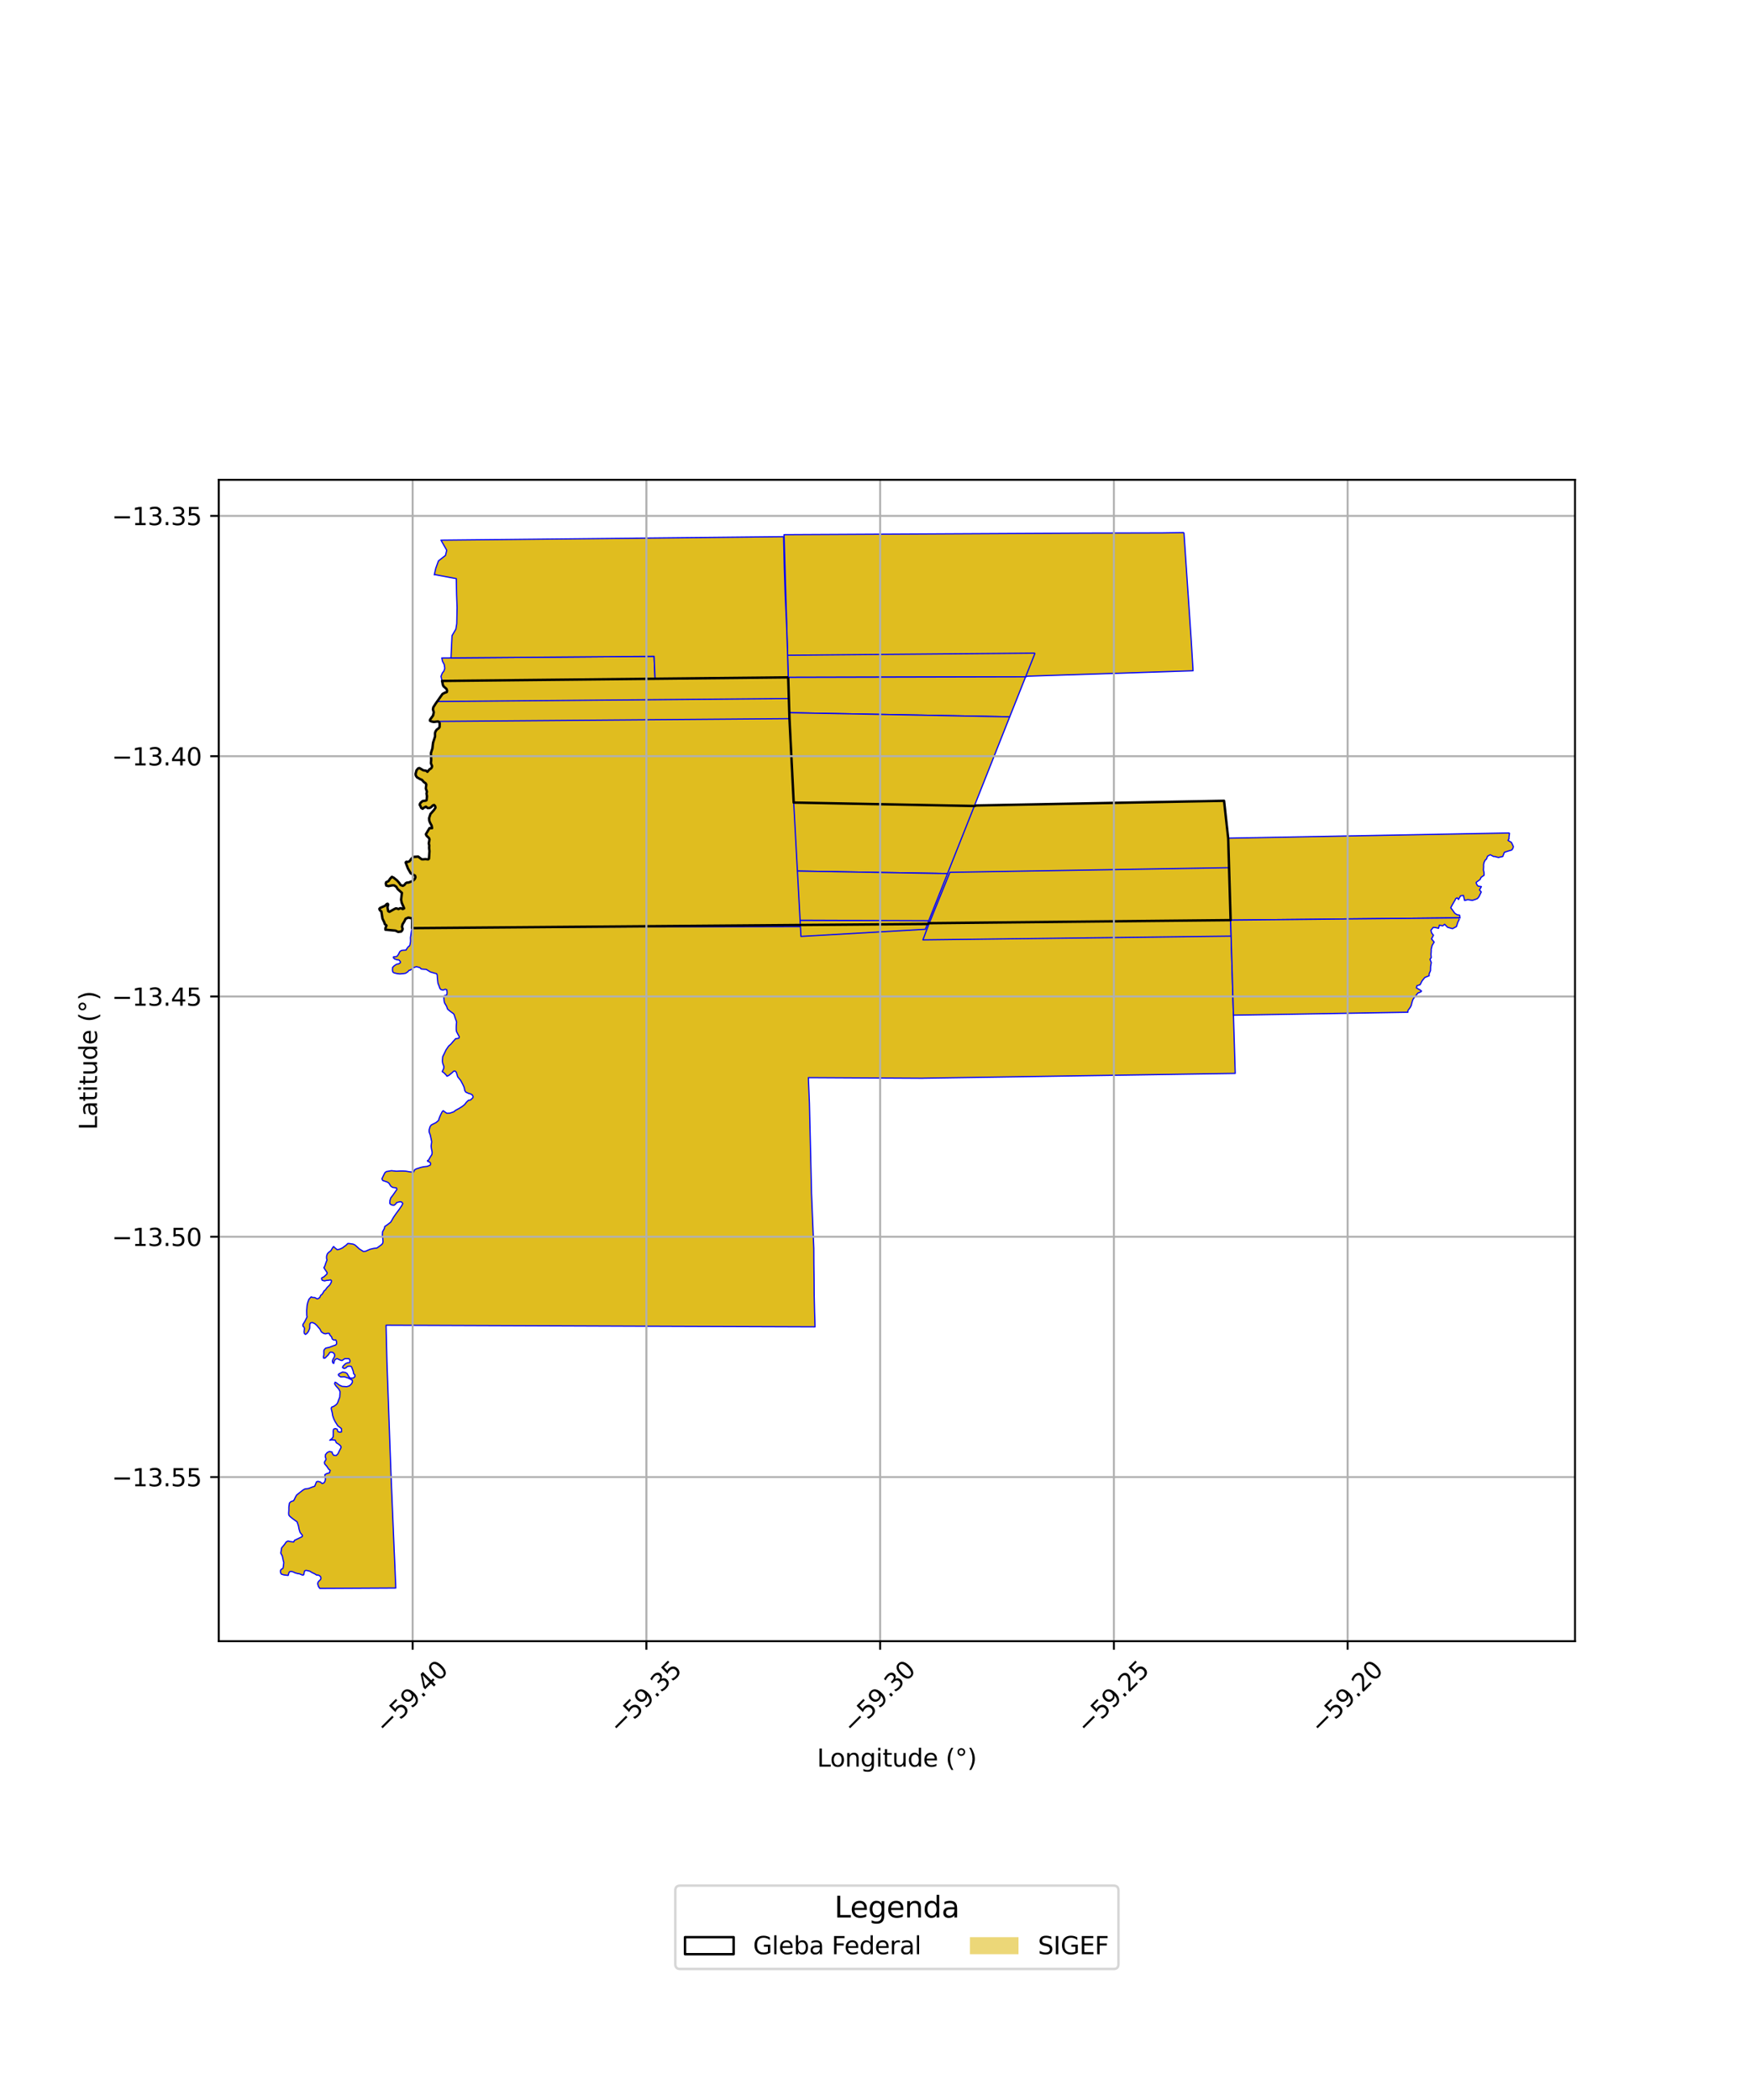 <?xml version="1.0" encoding="utf-8" standalone="no"?>
<!DOCTYPE svg PUBLIC "-//W3C//DTD SVG 1.1//EN"
  "http://www.w3.org/Graphics/SVG/1.1/DTD/svg11.dtd">
<svg xmlns:xlink="http://www.w3.org/1999/xlink" width="720pt" height="864pt" viewBox="0 0 720 864" xmlns="http://www.w3.org/2000/svg" version="1.1">
 <defs>
  <style type="text/css">*{stroke-linejoin: round; stroke-linecap: butt}</style>
 </defs>
 <g id="figure_1">
  <g id="patch_1">
   <path d="M 0 864 
L 720 864 
L 720 0 
L 0 0 
z
" style="fill: #ffffff"/>
  </g>
  <g id="axes_1">
   <g id="patch_2">
    <path d="M 90 675.234 
L 648 675.234 
L 648 197.406 
L 90 197.406 
z
" style="fill: #ffffff"/>
   </g>
   <g id="PatchCollection_1">
    <path d="M 506.314 378.57 
L 506.51 385.149 
L 507.481 417.678 
L 508.206 441.632 
L 380.3 443.605 
L 379.594 443.635 
L 332.587 443.373 
L 333.026 453.987 
L 333.228 462.687 
L 333.48 473.549 
L 333.641 480.472 
L 333.884 491.036 
L 334.092 496.042 
L 334.257 500.006 
L 334.628 508.931 
L 334.824 513.641 
L 334.855 520.043 
L 334.939 526.508 
L 334.984 532.994 
L 335.135 539.571 
L 335.326 545.906 
L 278.391 545.7 
L 158.83 545.244 
L 158.985 551.702 
L 159.194 560.347 
L 159.511 569.106 
L 159.76 575.982 
L 160.071 584.617 
L 160.395 593.561 
L 160.714 602.407 
L 160.873 606.785 
L 161.183 614.27 
L 161.505 621.865 
L 161.829 629.542 
L 162.168 637.679 
L 162.438 643.7 
L 162.694 650.125 
L 162.83 653.348 
L 160.801 653.359 
L 131.574 653.515 
L 131.05 652.786 
L 130.734 651.748 
L 130.741 651.287 
L 131.04 650.672 
L 131.888 649.847 
L 132.061 649.296 
L 131.883 648.667 
L 131.345 648.212 
L 130.922 648.043 
L 130.238 648.012 
L 129.501 647.534 
L 128.344 646.989 
L 127.435 646.417 
L 126.023 646.094 
L 125.567 646.182 
L 125.264 646.466 
L 124.985 647.828 
L 124.811 648.028 
L 124.299 647.985 
L 123.225 647.523 
L 122.529 647.434 
L 121.369 647.113 
L 120.886 646.833 
L 119.909 646.52 
L 119.141 646.648 
L 118.876 647.071 
L 118.586 648.153 
L 118.112 648.118 
L 116.838 647.974 
L 115.807 647.66 
L 115.469 647.139 
L 115.364 646.264 
L 115.614 645.773 
L 116.395 645.251 
L 116.511 644.88 
L 116.622 644.087 
L 116.758 642.87 
L 116.528 642.015 
L 116.14 640.174 
L 115.524 639.007 
L 115.864 636.836 
L 117.075 635.406 
L 117.749 634.407 
L 118.482 634.012 
L 119.464 634.246 
L 120.826 634.4 
L 121.195 633.721 
L 122.141 633.276 
L 123.376 632.679 
L 124.33 632.21 
L 124.411 631.674 
L 123.887 631.025 
L 123.458 630.471 
L 123.01 629.057 
L 122.796 627.874 
L 122.363 626.497 
L 122.204 626.1 
L 121.504 625.616 
L 120.428 624.844 
L 119.338 623.95 
L 118.842 623.382 
L 118.758 622.617 
L 118.841 621.426 
L 118.843 620.013 
L 119.088 618.404 
L 119.648 617.831 
L 120.768 617.438 
L 121.132 616.865 
L 121.554 615.941 
L 122.04 615.104 
L 123.227 614.158 
L 124.565 613.111 
L 125.399 612.617 
L 126.979 612.397 
L 128.204 611.906 
L 129.485 611.466 
L 129.77 610.758 
L 130.197 609.663 
L 130.791 609.474 
L 131.764 609.724 
L 132.578 610.382 
L 133.281 610.082 
L 133.683 609.463 
L 133.904 608.561 
L 133.665 607.296 
L 133.678 606.695 
L 134.511 606.247 
L 135.514 606.01 
L 135.847 604.944 
L 135.229 604.459 
L 134.461 603.289 
L 133.553 602.276 
L 133.466 601.559 
L 134.086 600.564 
L 134.09 600.064 
L 133.823 599.414 
L 133.892 598.503 
L 134.599 597.645 
L 135.536 597.168 
L 136.653 597.445 
L 136.698 597.933 
L 137.287 598.77 
L 138.332 598.843 
L 139.072 598.086 
L 139.682 596.768 
L 140.191 595.837 
L 140.358 595.337 
L 140.042 594.781 
L 139.232 594.107 
L 138.379 593.607 
L 137.906 592.535 
L 136.581 592.382 
L 135.686 592.56 
L 136.572 591.862 
L 137.065 591.168 
L 137.113 589.987 
L 137.092 588.704 
L 137.246 587.999 
L 137.917 587.745 
L 138.692 587.971 
L 139.052 589.049 
L 139.847 589.24 
L 140.483 589.129 
L 140.465 587.781 
L 139.847 587.263 
L 138.989 586.637 
L 137.923 584.956 
L 137.315 583.742 
L 136.857 582.386 
L 136.675 581.191 
L 136.342 579.911 
L 136.279 579.277 
L 136.553 578.873 
L 137.198 578.683 
L 138.184 578.02 
L 138.725 577.47 
L 139.006 576.873 
L 139.357 575.891 
L 139.78 574.826 
L 139.859 573.548 
L 139.888 572.496 
L 139.399 571.534 
L 138.214 570.207 
L 137.671 569.375 
L 137.857 568.677 
L 138.333 568.883 
L 139.618 569.87 
L 140.758 570.384 
L 142.683 570.504 
L 143.776 570.166 
L 144.63 569.351 
L 145.001 568.602 
L 144.942 567.841 
L 143.197 566.93 
L 141.676 566.454 
L 140.129 566.504 
L 139.336 565.948 
L 139.204 565.504 
L 139.526 565.214 
L 140.92 564.505 
L 142.089 564.676 
L 142.81 565.101 
L 143.516 566.367 
L 144.064 567.006 
L 144.708 566.978 
L 145.381 566.949 
L 146.025 566.416 
L 146.012 565.678 
L 145.483 565.159 
L 145.307 564.141 
L 144.655 562.385 
L 144.373 562.11 
L 143.53 562.066 
L 142.934 562.218 
L 142.227 562.857 
L 141.526 563.042 
L 140.911 562.628 
L 141.165 562.02 
L 142.138 561.057 
L 142.959 560.703 
L 143.817 560.61 
L 143.988 559.901 
L 143.801 559.283 
L 143.502 558.984 
L 141.868 558.991 
L 140.739 559.747 
L 140.232 559.688 
L 138.69 558.965 
L 137.872 559.335 
L 137.547 560.003 
L 137.307 560.97 
L 136.943 560.771 
L 136.737 559.996 
L 137.009 559.195 
L 137.544 558.31 
L 137.73 557.62 
L 137.484 556.901 
L 136.805 556.376 
L 135.891 556.307 
L 135.563 556.609 
L 135.051 557.436 
L 133.761 558.728 
L 133.164 558.809 
L 133.076 558.243 
L 133.233 557.376 
L 133.234 555.642 
L 133.542 555.098 
L 134.034 554.649 
L 135.463 554.343 
L 137.009 553.736 
L 138.062 553.392 
L 138.48 552.94 
L 138.441 551.858 
L 138.144 551.292 
L 137.333 551.334 
L 136.708 550.93 
L 136.432 550.065 
L 135.67 549.189 
L 135.502 548.632 
L 135.048 548.517 
L 134.658 548.588 
L 133.896 548.782 
L 133.175 548.612 
L 132.214 547.98 
L 131.586 546.768 
L 130.953 546.072 
L 130.358 545.339 
L 129.489 544.556 
L 128.502 544.119 
L 127.784 544.264 
L 127.47 544.744 
L 127.43 546.503 
L 126.903 547.785 
L 126.299 548.592 
L 125.684 549.02 
L 125.188 548.592 
L 125.097 547.884 
L 125.274 546.534 
L 125.02 545.957 
L 124.632 545.624 
L 124.615 544.955 
L 125.447 543.613 
L 126.325 541.844 
L 126.205 541.148 
L 126.171 539.224 
L 126.338 537.099 
L 126.581 535.983 
L 127.093 534.562 
L 128.022 533.568 
L 128.663 533.816 
L 129.505 533.854 
L 130.516 534.403 
L 131.071 534.18 
L 131.566 533.792 
L 131.972 532.881 
L 132.421 532.605 
L 132.914 531.899 
L 133.395 531.032 
L 133.84 530.759 
L 134.184 530.264 
L 134.634 529.658 
L 135.682 528.635 
L 136.336 527.484 
L 136.378 526.894 
L 136.006 526.578 
L 135.384 526.714 
L 134.304 526.813 
L 133.53 527.006 
L 132.587 526.772 
L 132.259 525.998 
L 132.48 525.683 
L 133.238 525.34 
L 134.482 524.191 
L 134.622 523.647 
L 133.555 522.045 
L 133.254 521.552 
L 133.62 520.928 
L 134.076 519.566 
L 134.547 518.38 
L 134.344 517.724 
L 134.376 516.746 
L 134.707 515.812 
L 135.201 515.276 
L 136.127 514.575 
L 137.006 513.091 
L 137.319 512.874 
L 137.625 513.256 
L 138.785 514.19 
L 139.889 513.889 
L 140.972 513.379 
L 141.566 512.894 
L 142.255 512.429 
L 143.12 511.6 
L 143.859 511.644 
L 145.262 511.861 
L 146.002 512.185 
L 146.627 512.718 
L 147.911 513.898 
L 148.919 514.52 
L 149.485 514.883 
L 150.437 514.796 
L 152.242 513.982 
L 153.849 513.602 
L 155.049 513.482 
L 156.022 512.791 
L 157.006 512.069 
L 157.425 511.554 
L 157.588 510.813 
L 157.464 509.44 
L 157.32 508.236 
L 157.385 506.806 
L 158.156 505.407 
L 158.283 504.651 
L 159.474 503.817 
L 160.741 502.826 
L 161.236 502.002 
L 161.914 500.81 
L 163.016 499.221 
L 164.256 497.556 
L 165.29 496.038 
L 165.721 495.163 
L 165.243 494.546 
L 164.616 494.411 
L 163.226 494.773 
L 162.72 495.456 
L 162.142 495.863 
L 161.379 495.821 
L 160.742 495.549 
L 160.375 495.116 
L 160.435 493.868 
L 160.788 492.843 
L 161.615 491.771 
L 162.43 490.623 
L 163.299 489.329 
L 163.108 488.763 
L 161.518 488.527 
L 160.752 487.978 
L 160.276 487.184 
L 159.922 486.681 
L 159.19 486.275 
L 157.452 485.686 
L 157.135 484.988 
L 157.676 483.847 
L 158.372 482.457 
L 158.992 482 
L 159.584 481.907 
L 161.025 481.652 
L 163.089 481.86 
L 164.768 481.781 
L 165.7 481.78 
L 166.968 481.846 
L 168.451 482.098 
L 170.078 482.3 
L 170.653 481.23 
L 171.356 480.864 
L 171.977 480.681 
L 173.047 480.326 
L 174.243 480.056 
L 175.79 479.88 
L 177.013 479.366 
L 177.196 478.735 
L 176.865 478.166 
L 175.956 477.801 
L 175.893 477.481 
L 176.296 477.331 
L 176.861 476.307 
L 177.717 474.945 
L 177.797 474.075 
L 177.478 472.404 
L 177.379 471.492 
L 177.609 469.737 
L 177.302 468.251 
L 177.02 466.983 
L 176.565 465.786 
L 176.555 464.828 
L 176.932 463.551 
L 177.389 462.883 
L 178.262 462.415 
L 179.336 461.893 
L 180.419 460.993 
L 180.708 460.043 
L 181.274 458.683 
L 181.918 457.409 
L 182.348 456.958 
L 182.863 457.373 
L 183.805 458.016 
L 185.054 457.994 
L 186.638 457.45 
L 187.489 456.785 
L 188.815 456.074 
L 190.154 455.241 
L 191.16 454.446 
L 191.912 453.468 
L 192.731 452.699 
L 193.577 452.567 
L 194.551 451.64 
L 194.625 451.204 
L 194.409 450.573 
L 193.682 450.098 
L 192.734 449.825 
L 191.629 449.317 
L 191.242 448.715 
L 190.959 447.365 
L 190.498 446.345 
L 189.54 444.535 
L 188.306 443.026 
L 187.779 441.27 
L 187.373 440.718 
L 186.721 440.675 
L 185.983 441.37 
L 184.695 442.431 
L 183.901 442.802 
L 183.596 442.345 
L 182.662 441.389 
L 181.937 440.867 
L 182.526 439.673 
L 182.653 438.889 
L 182.135 437.43 
L 182.012 436.532 
L 182.142 434.754 
L 182.818 433.399 
L 183.49 431.978 
L 184.567 430.401 
L 185.437 429.643 
L 186.504 428.403 
L 187.515 427.297 
L 187.896 427.313 
L 188.79 427.115 
L 188.966 426.561 
L 188.506 425.728 
L 187.848 424.464 
L 187.711 423.679 
L 187.701 422.838 
L 187.716 422.187 
L 187.769 421.397 
L 187.866 420.53 
L 187.705 419.965 
L 187.375 419.108 
L 186.787 417.319 
L 186.374 416.902 
L 185.243 416.105 
L 184.162 415.196 
L 183.724 414.001 
L 182.93 412.665 
L 182.733 411.94 
L 182.603 410.283 
L 182.859 409.625 
L 183.524 409.491 
L 183.775 409.403 
L 183.932 408.521 
L 183.832 407.246 
L 183.176 406.993 
L 182.26 407.386 
L 181.385 407.126 
L 180.992 406.656 
L 180.642 405.687 
L 180.18 404.532 
L 179.962 402.63 
L 179.87 401.116 
L 179.601 400.6 
L 178.84 400.422 
L 177.047 399.886 
L 175.369 398.837 
L 174.073 398.764 
L 173.278 398.671 
L 172.752 398.093 
L 171.292 397.714 
L 170.07 398.142 
L 169.378 398.737 
L 168.829 399.128 
L 168.323 399.196 
L 167.783 399.836 
L 166.866 400.436 
L 165.983 400.592 
L 164.489 400.715 
L 163.346 400.583 
L 162.142 400.277 
L 161.652 399.944 
L 161.451 399.119 
L 161.521 398.042 
L 162.101 397.436 
L 163.113 396.732 
L 164.02 396.554 
L 164.748 396.072 
L 164.692 395.596 
L 164.114 394.95 
L 163.498 394.922 
L 162.371 394.559 
L 161.844 394.05 
L 161.922 393.671 
L 163.192 393.541 
L 163.571 393.183 
L 163.989 392.521 
L 164.488 391.521 
L 165.158 391.039 
L 165.769 390.953 
L 167.073 390.886 
L 167.355 390.341 
L 168.036 389.439 
L 168.487 389.183 
L 168.726 388.468 
L 168.907 387.334 
L 168.867 385.738 
L 169.031 384.746 
L 169.225 383.333 
L 169.537 381.86 
L 381.564 380.153 
L 382.326 379.819 
L 506.314 378.57 
" clip-path="url(#pc8a4b76174)" style="fill: #e0bd1f; stroke: #0000ff; stroke-width: 0.5"/>
    <path d="M 506.314 378.57 
L 506.51 385.149 
L 379.708 386.69 
L 382.326 379.819 
L 506.314 378.57 
" clip-path="url(#pc8a4b76174)" style="fill: #e0bd1f; stroke: #0000ff; stroke-width: 0.5"/>
    <path d="M 324.286 278.686 
L 324.558 287.405 
L 179.843 288.624 
L 180.276 288.008 
L 181.195 286.713 
L 182.056 285.508 
L 183.056 284.988 
L 183.814 284.745 
L 183.967 284.198 
L 183.695 283.426 
L 182.938 282.721 
L 182.457 282.338 
L 182.168 281.644 
L 182.122 281.208 
L 182.041 280.86 
L 181.875 280.159 
L 269.509 279.259 
L 324.286 278.686 
" clip-path="url(#pc8a4b76174)" style="fill: #e0bd1f; stroke: #0000ff; stroke-width: 0.5"/>
    <path d="M 487.101 219.125 
L 490.089 263.135 
L 490.643 272.372 
L 490.86 275.977 
L 422.846 278.207 
L 421.971 278.458 
L 324.286 278.686 
L 324.046 269.587 
L 322.581 219.986 
L 445.701 219.34 
L 478.085 219.261 
L 487.101 219.125 
" clip-path="url(#pc8a4b76174)" style="fill: #e0bd1f; stroke: #0000ff; stroke-width: 0.5"/>
    <path d="M 425.845 268.716 
L 421.971 278.458 
L 324.286 278.686 
L 324.046 269.587 
L 425.845 268.716 
" clip-path="url(#pc8a4b76174)" style="fill: #e0bd1f; stroke: #0000ff; stroke-width: 0.5"/>
    <path d="M 421.971 278.458 
L 415.418 294.939 
L 324.739 293.231 
L 324.558 287.405 
L 324.286 278.686 
L 421.971 278.458 
" clip-path="url(#pc8a4b76174)" style="fill: #e0bd1f; stroke: #0000ff; stroke-width: 0.5"/>
    <path d="M 269.116 270.029 
L 269.509 279.259 
L 181.875 280.159 
L 181.437 278.277 
L 181.978 276.903 
L 182.635 276.095 
L 183 274.952 
L 182.765 273.407 
L 182.071 272.102 
L 181.748 270.714 
L 269.116 270.029 
" clip-path="url(#pc8a4b76174)" style="fill: #e0bd1f; stroke: #0000ff; stroke-width: 0.5"/>
    <path d="M 322.389 220.803 
L 322.679 233.158 
L 323.051 244.775 
L 323.605 256.961 
L 324.046 269.587 
L 324.286 278.686 
L 269.509 279.259 
L 269.116 270.029 
L 185.546 270.683 
L 185.975 261.529 
L 187.555 258.837 
L 187.923 256.621 
L 188.055 249.95 
L 187.863 244.713 
L 187.735 238.073 
L 178.853 236.407 
L 178.682 236.51 
L 179.303 233.766 
L 180.391 230.76 
L 183.275 228.521 
L 183.795 226.383 
L 181.425 222.242 
L 322.389 220.803 
" clip-path="url(#pc8a4b76174)" style="fill: #e0bd1f; stroke: #0000ff; stroke-width: 0.5"/>
    <path d="M 328.746 370.613 
L 329.181 378.614 
L 329.323 381.229 
L 169.503 381.607 
L 169.546 380.496 
L 169.648 379.282 
L 169.585 377.896 
L 169.159 377.806 
L 168.023 377.513 
L 167.261 377.782 
L 166.889 378.004 
L 166.323 379.166 
L 165.623 380.273 
L 165.388 381.304 
L 165.654 382.134 
L 165.54 382.661 
L 165.076 383.254 
L 163.814 383.413 
L 162.691 382.885 
L 161.291 382.795 
L 159.334 382.619 
L 158.59 382.513 
L 158.55 382.013 
L 158.999 380.782 
L 158.26 380.115 
L 158.142 379.561 
L 157.357 377.91 
L 157.187 376.589 
L 156.91 375.035 
L 156.271 374.468 
L 156.072 373.929 
L 157.4 373.152 
L 158.383 372.679 
L 159.428 373.294 
L 159.574 374.332 
L 159.695 374.845 
L 160.193 375.15 
L 161.196 374.969 
L 162.393 374.235 
L 328.746 370.613 
" clip-path="url(#pc8a4b76174)" style="fill: #e0bd1f; stroke: #0000ff; stroke-width: 0.5"/>
    <path d="M 328.23 361.156 
L 328.746 370.613 
L 162.393 374.235 
L 163.945 374.027 
L 164.652 373.658 
L 165.084 373.701 
L 165.691 374.008 
L 166.283 373.714 
L 166.037 373.175 
L 165.599 372.411 
L 165.282 371.424 
L 165.026 370.171 
L 165.216 368.55 
L 165.356 367.355 
L 164.612 366.735 
L 163.603 365.785 
L 163.148 364.917 
L 328.23 361.156 
" clip-path="url(#pc8a4b76174)" style="fill: #e0bd1f; stroke: #0000ff; stroke-width: 0.5"/>
    <path d="M 326.031 319.952 
L 326.547 330.198 
L 326.638 331.874 
L 178.956 332.649 
L 179.16 332.344 
L 179.06 331.692 
L 178.599 331.206 
L 178.077 331.369 
L 177.468 332.004 
L 176.793 332.431 
L 175.992 332.473 
L 175.24 331.889 
L 174.466 332.276 
L 173.879 332.751 
L 173.27 332.376 
L 173.05 331.753 
L 172.693 331.168 
L 172.771 330.721 
L 173.073 330.264 
L 173.642 329.727 
L 173.896 329.555 
L 175.21 329.41 
L 175.517 329.188 
L 175.672 327.625 
L 175.48 326.496 
L 175.646 325.692 
L 175.191 324.39 
L 175.284 323.791 
L 326.031 319.952 
" clip-path="url(#pc8a4b76174)" style="fill: #e0bd1f; stroke: #0000ff; stroke-width: 0.5"/>
    <path d="M 324.739 293.231 
L 415.418 294.939 
L 400.877 331.611 
L 326.547 330.198 
L 324.811 295.672 
L 324.739 293.231 
" clip-path="url(#pc8a4b76174)" style="fill: #e0bd1f; stroke: #0000ff; stroke-width: 0.5"/>
    <path d="M 505.308 344.842 
L 505.67 356.987 
L 390.811 358.894 
L 395.582 346.946 
L 505.308 344.842 
" clip-path="url(#pc8a4b76174)" style="fill: #e0bd1f; stroke: #0000ff; stroke-width: 0.5"/>
    <path d="M 503.608 329.47 
L 505.308 344.842 
L 395.582 346.946 
L 401.75 331.393 
L 457.382 330.344 
L 503.608 329.47 
" clip-path="url(#pc8a4b76174)" style="fill: #e0bd1f; stroke: #0000ff; stroke-width: 0.5"/>
    <path d="M 324.811 295.672 
L 325.215 303.723 
L 178.278 305.272 
L 178.454 304.739 
L 178.682 303.944 
L 178.982 303.038 
L 178.974 301.571 
L 179.239 300.844 
L 179.688 300.199 
L 180.448 299.658 
L 180.856 299.16 
L 180.896 297.629 
L 180.731 297.157 
L 181.406 296.811 
L 324.811 295.672 
" clip-path="url(#pc8a4b76174)" style="fill: #e0bd1f; stroke: #0000ff; stroke-width: 0.5"/>
    <path d="M 325.215 303.723 
L 325.617 311.698 
L 177.382 312.864 
L 177.4 312.653 
L 177.316 311.333 
L 177.289 309.861 
L 177.669 308.758 
L 177.906 307.896 
L 177.982 306.811 
L 178.175 305.582 
L 178.278 305.272 
L 325.215 303.723 
" clip-path="url(#pc8a4b76174)" style="fill: #e0bd1f; stroke: #0000ff; stroke-width: 0.5"/>
    <path d="M 325.617 311.698 
L 326.031 319.952 
L 175.284 323.791 
L 175.313 323.606 
L 175.394 322.752 
L 175.074 322.21 
L 174.427 321.8 
L 173.616 320.875 
L 172.788 320.518 
L 171.545 319.795 
L 171.088 319.098 
L 170.971 318.437 
L 171.387 316.891 
L 171.857 316.358 
L 173.064 316.306 
L 173.43 316.447 
L 174.172 316.931 
L 175.342 317.089 
L 175.846 317.545 
L 176.195 317.136 
L 176.708 316.528 
L 177.307 316.178 
L 177.642 315.768 
L 177.763 315.184 
L 177.285 314.029 
L 177.382 312.864 
L 325.617 311.698 
" clip-path="url(#pc8a4b76174)" style="fill: #e0bd1f; stroke: #0000ff; stroke-width: 0.5"/>
    <path d="M 172.063 352.436 
L 172.646 352.879 
L 173.47 353.521 
L 174.045 353.542 
L 175.021 353.466 
L 176.182 353.568 
L 176.271 353.486 
L 327.767 352.628 
L 328.079 358.378 
L 328.23 361.156 
L 163.047 364.851 
L 162.188 364.28 
L 161.435 364.252 
L 159.813 364.571 
L 158.92 364.352 
L 158.728 363.507 
L 158.879 362.983 
L 159.812 362.537 
L 160.557 361.462 
L 163.304 362.178 
L 164.778 364.471 
L 165.493 364.685 
L 167.656 363.527 
L 169.037 362.933 
L 169.807 362.458 
L 170.63 361.683 
L 170.933 360.931 
L 170.759 360.276 
L 169.683 359.73 
L 168.965 359.275 
L 168.427 358.406 
L 167.852 357.351 
L 167.297 356.01 
L 166.894 354.841 
L 167.192 354.543 
L 167.796 354.634 
L 168.491 354.36 
L 169.069 353.548 
L 169.934 352.572 
L 172.063 352.436 
" clip-path="url(#pc8a4b76174)" style="fill: #e0bd1f; stroke: #0000ff; stroke-width: 0.5"/>
    <path d="M 324.286 278.686 
L 324.739 293.231 
L 324.811 295.672 
L 326.547 330.198 
L 400.877 331.611 
L 401.75 331.393 
L 494.081 329.651 
L 503.608 329.47 
L 505.308 344.842 
L 505.67 356.987 
L 506.314 378.57 
L 382.326 379.819 
L 381.564 380.153 
L 169.537 381.86 
L 169.546 380.496 
L 169.648 379.282 
L 169.585 377.896 
L 169.159 377.806 
L 168.023 377.513 
L 167.261 377.782 
L 166.889 378.004 
L 166.323 379.166 
L 165.623 380.273 
L 165.388 381.304 
L 165.654 382.134 
L 165.54 382.661 
L 165.076 383.254 
L 163.814 383.413 
L 162.691 382.885 
L 161.291 382.795 
L 159.334 382.619 
L 158.59 382.513 
L 158.55 382.013 
L 158.999 380.782 
L 158.26 380.115 
L 158.142 379.561 
L 157.357 377.91 
L 157.187 376.589 
L 156.91 375.035 
L 156.271 374.468 
L 156.072 373.929 
L 156.427 373.54 
L 157.4 373.152 
L 158.383 372.679 
L 159.17 371.898 
L 159.519 371.838 
L 159.713 372.134 
L 159.428 373.294 
L 159.574 374.332 
L 159.695 374.845 
L 160.193 375.15 
L 160.802 374.777 
L 162.217 374.025 
L 162.867 373.718 
L 163.283 373.782 
L 163.945 374.027 
L 164.652 373.658 
L 165.084 373.701 
L 165.691 374.008 
L 166.283 373.714 
L 166.037 373.175 
L 165.599 372.411 
L 165.282 371.424 
L 165.026 370.171 
L 165.216 368.55 
L 165.356 367.355 
L 164.612 366.735 
L 163.603 365.785 
L 163.047 364.851 
L 162.188 364.28 
L 161.435 364.252 
L 159.813 364.571 
L 158.92 364.352 
L 158.728 363.507 
L 158.879 362.983 
L 159.812 362.537 
L 160.557 361.462 
L 161.243 360.757 
L 161.942 361.098 
L 163.304 362.178 
L 164.179 363.146 
L 164.85 364.142 
L 165.736 364.453 
L 166.389 364.085 
L 166.865 363.452 
L 167.335 363.147 
L 168.059 363.112 
L 169.807 362.458 
L 170.63 361.683 
L 170.933 360.931 
L 170.759 360.276 
L 169.683 359.73 
L 168.965 359.275 
L 168.427 358.406 
L 167.852 357.351 
L 167.297 356.01 
L 166.894 354.841 
L 167.192 354.543 
L 167.796 354.634 
L 168.491 354.36 
L 169.069 353.548 
L 169.934 352.572 
L 172.063 352.436 
L 172.646 352.879 
L 173.47 353.521 
L 174.045 353.542 
L 175.021 353.466 
L 176.182 353.568 
L 176.493 353.281 
L 176.654 351.662 
L 176.69 350.187 
L 176.549 348.871 
L 176.607 347.855 
L 176.412 347 
L 176.52 346.13 
L 176.706 345.404 
L 176.501 344.802 
L 175.512 343.852 
L 175.206 343.237 
L 175.481 342.811 
L 176.719 340.711 
L 177.46 340.798 
L 177.761 340.724 
L 177.699 340.207 
L 177.579 339.665 
L 176.923 338.472 
L 176.615 337.662 
L 176.545 336.597 
L 176.796 335.72 
L 177.085 334.92 
L 177.698 334.213 
L 178.557 333.246 
L 179.16 332.344 
L 179.06 331.692 
L 178.599 331.206 
L 178.077 331.369 
L 177.468 332.004 
L 176.793 332.431 
L 175.992 332.473 
L 175.24 331.889 
L 174.466 332.276 
L 173.879 332.751 
L 173.27 332.376 
L 173.05 331.753 
L 172.693 331.168 
L 172.771 330.721 
L 173.073 330.264 
L 173.642 329.727 
L 173.896 329.555 
L 175.21 329.41 
L 175.517 329.188 
L 175.672 327.625 
L 175.48 326.496 
L 175.646 325.692 
L 175.191 324.39 
L 175.313 323.606 
L 175.394 322.752 
L 175.074 322.21 
L 174.427 321.8 
L 173.616 320.875 
L 172.788 320.518 
L 171.545 319.795 
L 171.088 319.098 
L 170.971 318.437 
L 171.387 316.891 
L 172.073 316.112 
L 172.583 316.01 
L 173.43 316.447 
L 174.172 316.931 
L 175.342 317.089 
L 175.846 317.545 
L 176.195 317.136 
L 176.708 316.528 
L 177.307 316.178 
L 177.642 315.768 
L 177.763 315.184 
L 177.285 314.029 
L 177.4 312.653 
L 177.316 311.333 
L 177.289 309.861 
L 177.669 308.758 
L 177.906 307.896 
L 177.982 306.811 
L 178.175 305.582 
L 178.454 304.739 
L 178.682 303.944 
L 178.982 303.038 
L 178.974 301.571 
L 179.239 300.844 
L 179.688 300.199 
L 180.448 299.658 
L 180.856 299.16 
L 180.896 297.629 
L 180.731 297.157 
L 180.187 296.81 
L 179.279 296.884 
L 178.497 297.03 
L 177.64 296.868 
L 176.903 296.557 
L 176.904 296.128 
L 177.49 295.293 
L 178.175 294.384 
L 178.474 293.062 
L 178.125 291.848 
L 178.295 290.966 
L 178.753 290.202 
L 179.291 289.409 
L 180.276 288.008 
L 181.195 286.713 
L 182.056 285.508 
L 183.056 284.988 
L 183.814 284.745 
L 183.967 284.198 
L 183.695 283.426 
L 182.938 282.721 
L 182.457 282.338 
L 182.168 281.644 
L 182.122 281.208 
L 182.041 280.86 
L 181.875 280.159 
L 324.286 278.686 
" clip-path="url(#pc8a4b76174)" style="fill: #e0bd1f; stroke: #0000ff; stroke-width: 0.5"/>
    <path d="M 329.181 378.614 
L 382.118 378.813 
L 380.718 382.335 
L 329.526 385.271 
L 329.323 381.229 
L 329.181 378.614 
" clip-path="url(#pc8a4b76174)" style="fill: #e0bd1f; stroke: #0000ff; stroke-width: 0.5"/>
    <path d="M 326.547 330.198 
L 400.877 331.611 
L 389.823 359.428 
L 328.079 358.378 
L 327.767 352.628 
L 327.194 342.082 
L 326.638 331.874 
L 326.547 330.198 
" clip-path="url(#pc8a4b76174)" style="fill: #e0bd1f; stroke: #0000ff; stroke-width: 0.5"/>
    <path d="M 328.079 358.378 
L 389.823 359.428 
L 382.118 378.813 
L 329.181 378.614 
L 328.746 370.613 
L 328.23 361.156 
L 328.079 358.378 
" clip-path="url(#pc8a4b76174)" style="fill: #e0bd1f; stroke: #0000ff; stroke-width: 0.5"/>
    <path d="M 324.558 287.405 
L 324.739 293.231 
L 324.811 295.672 
L 181.406 296.811 
L 180.187 296.81 
L 179.279 296.884 
L 178.497 297.03 
L 177.64 296.868 
L 176.903 296.557 
L 176.904 296.128 
L 177.49 295.293 
L 178.175 294.384 
L 178.474 293.062 
L 178.125 291.848 
L 178.295 290.966 
L 178.753 290.202 
L 179.291 289.409 
L 179.843 288.624 
L 324.558 287.405 
" clip-path="url(#pc8a4b76174)" style="fill: #e0bd1f; stroke: #0000ff; stroke-width: 0.5"/>
    <path d="M 505.67 356.987 
L 506.314 378.57 
L 382.326 379.819 
L 390.811 358.894 
L 505.67 356.987 
" clip-path="url(#pc8a4b76174)" style="fill: #e0bd1f; stroke: #0000ff; stroke-width: 0.5"/>
    <path d="M 621.077 342.706 
L 620.816 344.565 
L 620.864 345.026 
L 620.436 345.758 
L 621.842 346.587 
L 622.562 348.098 
L 622.636 348.368 
L 622.426 349.103 
L 621.951 349.731 
L 620.378 350.19 
L 618.931 350.68 
L 618.274 352.391 
L 616.523 352.778 
L 615.731 352.604 
L 615.044 352.387 
L 614.512 352.394 
L 613.134 351.673 
L 612.501 352.003 
L 612.022 352.276 
L 611.523 353.526 
L 611.112 353.788 
L 610.598 354.776 
L 610.396 355.705 
L 610.41 356.633 
L 610.335 357.926 
L 610.55 358.966 
L 610.612 360.083 
L 609.359 360.982 
L 608.946 361.864 
L 607.465 362.928 
L 607.303 363.172 
L 607.756 364.189 
L 608.185 364.586 
L 609.481 364.779 
L 608.705 366.138 
L 609.428 366.982 
L 608.488 368.939 
L 607.861 369.698 
L 606.927 370.074 
L 605.757 370.431 
L 603.893 370.141 
L 602.571 370.481 
L 602.105 368.408 
L 600.899 368.568 
L 600.069 370.083 
L 599.51 369.377 
L 598.916 369.742 
L 598.664 370.314 
L 598.074 371.298 
L 597.432 372.421 
L 596.881 373.496 
L 597.465 374.23 
L 598.528 375.72 
L 599.469 376.339 
L 600.549 376.545 
L 600.677 377.611 
L 506.314 378.57 
L 505.67 356.987 
L 505.308 344.842 
L 621.077 342.706 
" clip-path="url(#pc8a4b76174)" style="fill: #e0bd1f; stroke: #0000ff; stroke-width: 0.5"/>
    <path d="M 600.677 377.611 
L 599.722 379.616 
L 599.219 381.227 
L 597.597 382.082 
L 595.573 381.511 
L 594.352 380.273 
L 593.575 380.933 
L 592.225 380.619 
L 591.853 381.93 
L 590.711 381.652 
L 589.664 381.559 
L 588.705 382.771 
L 589.047 383.894 
L 589.764 384.792 
L 588.961 386.268 
L 590.066 387.616 
L 589.226 388.929 
L 588.821 390.559 
L 588.849 391.098 
L 588.815 391.744 
L 588.748 392.731 
L 588.812 393.415 
L 588.856 394.014 
L 588.343 394.674 
L 588.546 395.2 
L 588.876 396.005 
L 588.6 397.658 
L 588.552 399.361 
L 587.957 400.726 
L 588 401.448 
L 586.209 402.171 
L 585.098 403.536 
L 584.275 405.141 
L 582.958 405.581 
L 582.748 406.441 
L 584.36 407.364 
L 584.854 407.756 
L 584.559 408.086 
L 583.308 408.594 
L 582.479 409.715 
L 581.857 410.428 
L 581.271 411.316 
L 580.893 412.54 
L 580.615 413.664 
L 580.227 414.43 
L 579.726 415.157 
L 579.272 415.717 
L 579.265 416.462 
L 507.481 417.678 
L 506.51 385.149 
L 506.314 378.57 
L 600.677 377.611 
" clip-path="url(#pc8a4b76174)" style="fill: #e0bd1f; stroke: #0000ff; stroke-width: 0.5"/>
   </g>
   <g id="PatchCollection_2">
    <path d="M 324.286 278.686 
L 324.811 295.672 
L 326.547 330.198 
L 400.877 331.611 
L 401.75 331.393 
L 503.608 329.47 
L 505.308 344.842 
L 506.314 378.57 
L 382.326 379.819 
L 381.564 380.153 
L 169.537 381.86 
L 169.585 377.896 
L 168.023 377.513 
L 166.889 378.004 
L 166.323 379.166 
L 165.623 380.273 
L 165.388 381.304 
L 165.654 382.134 
L 165.54 382.661 
L 165.076 383.254 
L 163.814 383.413 
L 162.691 382.885 
L 158.59 382.513 
L 158.55 382.013 
L 158.999 380.782 
L 158.26 380.115 
L 158.142 379.561 
L 157.357 377.91 
L 156.91 375.035 
L 156.271 374.468 
L 156.072 373.929 
L 156.427 373.54 
L 158.383 372.679 
L 159.17 371.898 
L 159.519 371.838 
L 159.713 372.134 
L 159.428 373.294 
L 159.695 374.845 
L 160.193 375.15 
L 162.217 374.025 
L 162.867 373.718 
L 163.283 373.782 
L 163.945 374.027 
L 164.652 373.658 
L 165.084 373.701 
L 165.691 374.008 
L 166.283 373.714 
L 165.282 371.424 
L 165.026 370.171 
L 165.356 367.355 
L 163.603 365.785 
L 163.047 364.851 
L 162.188 364.28 
L 161.435 364.252 
L 159.813 364.571 
L 158.92 364.352 
L 158.728 363.507 
L 158.879 362.983 
L 159.812 362.537 
L 160.557 361.462 
L 161.243 360.757 
L 161.942 361.098 
L 163.304 362.178 
L 164.179 363.146 
L 164.85 364.142 
L 165.736 364.453 
L 166.389 364.085 
L 166.865 363.452 
L 167.335 363.147 
L 168.059 363.112 
L 169.807 362.458 
L 170.63 361.683 
L 170.933 360.931 
L 170.759 360.276 
L 168.965 359.275 
L 167.852 357.351 
L 166.894 354.841 
L 167.192 354.543 
L 167.796 354.634 
L 168.491 354.36 
L 169.069 353.548 
L 169.934 352.572 
L 172.063 352.436 
L 173.47 353.521 
L 174.045 353.542 
L 175.021 353.466 
L 176.182 353.568 
L 176.493 353.281 
L 176.69 350.187 
L 176.549 348.871 
L 176.607 347.855 
L 176.412 347 
L 176.706 345.404 
L 176.501 344.802 
L 175.512 343.852 
L 175.206 343.237 
L 176.719 340.711 
L 177.761 340.724 
L 177.579 339.665 
L 176.923 338.472 
L 176.615 337.662 
L 176.545 336.597 
L 177.085 334.92 
L 178.557 333.246 
L 179.16 332.344 
L 179.06 331.692 
L 178.599 331.206 
L 178.077 331.369 
L 177.468 332.004 
L 176.793 332.431 
L 175.992 332.473 
L 175.24 331.889 
L 174.466 332.276 
L 173.879 332.751 
L 173.27 332.376 
L 173.05 331.753 
L 172.693 331.168 
L 172.771 330.721 
L 173.073 330.264 
L 173.896 329.555 
L 175.21 329.41 
L 175.517 329.188 
L 175.672 327.625 
L 175.48 326.496 
L 175.646 325.692 
L 175.191 324.39 
L 175.394 322.752 
L 175.074 322.21 
L 174.427 321.8 
L 173.616 320.875 
L 172.788 320.518 
L 171.545 319.795 
L 171.088 319.098 
L 170.971 318.437 
L 171.387 316.891 
L 172.073 316.112 
L 172.583 316.01 
L 174.172 316.931 
L 175.342 317.089 
L 175.846 317.545 
L 176.708 316.528 
L 177.307 316.178 
L 177.642 315.768 
L 177.763 315.184 
L 177.285 314.029 
L 177.4 312.653 
L 177.289 309.861 
L 177.906 307.896 
L 178.175 305.582 
L 178.982 303.038 
L 178.974 301.571 
L 179.239 300.844 
L 179.688 300.199 
L 180.448 299.658 
L 180.856 299.16 
L 180.896 297.629 
L 180.731 297.157 
L 180.187 296.81 
L 178.497 297.03 
L 177.64 296.868 
L 176.903 296.557 
L 176.904 296.128 
L 178.175 294.384 
L 178.474 293.062 
L 178.125 291.848 
L 178.295 290.966 
L 179.291 289.409 
L 182.056 285.508 
L 183.056 284.988 
L 183.814 284.745 
L 183.967 284.198 
L 183.695 283.426 
L 182.457 282.338 
L 182.168 281.644 
L 182.041 280.86 
L 181.875 280.159 
L 324.286 278.686 
L 324.286 278.686 
" clip-path="url(#pc8a4b76174)" style="fill: none; stroke: #000000"/>
   </g>
   <g id="matplotlib.axis_1">
    <g id="xtick_1">
     <g id="line2d_1">
      <path d="M 169.774 675.234 
L 169.774 197.406 
" clip-path="url(#pc8a4b76174)" style="fill: none; stroke: #b0b0b0; stroke-width: 0.8; stroke-linecap: square"/>
     </g>
     <g id="line2d_2">
      <defs>
       <path id="m5f2dae9091" d="M 0 0 
L 0 3.5 
" style="stroke: #000000; stroke-width: 0.8"/>
      </defs>
      <g>
       <use xlink:href="#m5f2dae9091" x="169.774" y="675.234" style="stroke: #000000; stroke-width: 0.8"/>
      </g>
     </g>
     <g id="text_1">
      <!-- −59.40 -->
      <g transform="translate(158.641 713.775) rotate(-45) scale(0.1 -0.1)">
       <defs>
        <path id="DejaVuSans-2212" d="M 678 2272 
L 4684 2272 
L 4684 1741 
L 678 1741 
L 678 2272 
z
" transform="scale(0.016)"/>
        <path id="DejaVuSans-35" d="M 691 4666 
L 3169 4666 
L 3169 4134 
L 1269 4134 
L 1269 2991 
Q 1406 3038 1543 3061 
Q 1681 3084 1819 3084 
Q 2600 3084 3056 2656 
Q 3513 2228 3513 1497 
Q 3513 744 3044 326 
Q 2575 -91 1722 -91 
Q 1428 -91 1123 -41 
Q 819 9 494 109 
L 494 744 
Q 775 591 1075 516 
Q 1375 441 1709 441 
Q 2250 441 2565 725 
Q 2881 1009 2881 1497 
Q 2881 1984 2565 2268 
Q 2250 2553 1709 2553 
Q 1456 2553 1204 2497 
Q 953 2441 691 2322 
L 691 4666 
z
" transform="scale(0.016)"/>
        <path id="DejaVuSans-39" d="M 703 97 
L 703 672 
Q 941 559 1184 500 
Q 1428 441 1663 441 
Q 2288 441 2617 861 
Q 2947 1281 2994 2138 
Q 2813 1869 2534 1725 
Q 2256 1581 1919 1581 
Q 1219 1581 811 2004 
Q 403 2428 403 3163 
Q 403 3881 828 4315 
Q 1253 4750 1959 4750 
Q 2769 4750 3195 4129 
Q 3622 3509 3622 2328 
Q 3622 1225 3098 567 
Q 2575 -91 1691 -91 
Q 1453 -91 1209 -44 
Q 966 3 703 97 
z
M 1959 2075 
Q 2384 2075 2632 2365 
Q 2881 2656 2881 3163 
Q 2881 3666 2632 3958 
Q 2384 4250 1959 4250 
Q 1534 4250 1286 3958 
Q 1038 3666 1038 3163 
Q 1038 2656 1286 2365 
Q 1534 2075 1959 2075 
z
" transform="scale(0.016)"/>
        <path id="DejaVuSans-2e" d="M 684 794 
L 1344 794 
L 1344 0 
L 684 0 
L 684 794 
z
" transform="scale(0.016)"/>
        <path id="DejaVuSans-34" d="M 2419 4116 
L 825 1625 
L 2419 1625 
L 2419 4116 
z
M 2253 4666 
L 3047 4666 
L 3047 1625 
L 3713 1625 
L 3713 1100 
L 3047 1100 
L 3047 0 
L 2419 0 
L 2419 1100 
L 313 1100 
L 313 1709 
L 2253 4666 
z
" transform="scale(0.016)"/>
        <path id="DejaVuSans-30" d="M 2034 4250 
Q 1547 4250 1301 3770 
Q 1056 3291 1056 2328 
Q 1056 1369 1301 889 
Q 1547 409 2034 409 
Q 2525 409 2770 889 
Q 3016 1369 3016 2328 
Q 3016 3291 2770 3770 
Q 2525 4250 2034 4250 
z
M 2034 4750 
Q 2819 4750 3233 4129 
Q 3647 3509 3647 2328 
Q 3647 1150 3233 529 
Q 2819 -91 2034 -91 
Q 1250 -91 836 529 
Q 422 1150 422 2328 
Q 422 3509 836 4129 
Q 1250 4750 2034 4750 
z
" transform="scale(0.016)"/>
       </defs>
       <use xlink:href="#DejaVuSans-2212"/>
       <use xlink:href="#DejaVuSans-35" transform="translate(83.789 0)"/>
       <use xlink:href="#DejaVuSans-39" transform="translate(147.412 0)"/>
       <use xlink:href="#DejaVuSans-2e" transform="translate(211.035 0)"/>
       <use xlink:href="#DejaVuSans-34" transform="translate(242.822 0)"/>
       <use xlink:href="#DejaVuSans-30" transform="translate(306.445 0)"/>
      </g>
     </g>
    </g>
    <g id="xtick_2">
     <g id="line2d_3">
      <path d="M 265.943 675.234 
L 265.943 197.406 
" clip-path="url(#pc8a4b76174)" style="fill: none; stroke: #b0b0b0; stroke-width: 0.8; stroke-linecap: square"/>
     </g>
     <g id="line2d_4">
      <g>
       <use xlink:href="#m5f2dae9091" x="265.943" y="675.234" style="stroke: #000000; stroke-width: 0.8"/>
      </g>
     </g>
     <g id="text_2">
      <!-- −59.35 -->
      <g transform="translate(254.81 713.775) rotate(-45) scale(0.1 -0.1)">
       <defs>
        <path id="DejaVuSans-33" d="M 2597 2516 
Q 3050 2419 3304 2112 
Q 3559 1806 3559 1356 
Q 3559 666 3084 287 
Q 2609 -91 1734 -91 
Q 1441 -91 1130 -33 
Q 819 25 488 141 
L 488 750 
Q 750 597 1062 519 
Q 1375 441 1716 441 
Q 2309 441 2620 675 
Q 2931 909 2931 1356 
Q 2931 1769 2642 2001 
Q 2353 2234 1838 2234 
L 1294 2234 
L 1294 2753 
L 1863 2753 
Q 2328 2753 2575 2939 
Q 2822 3125 2822 3475 
Q 2822 3834 2567 4026 
Q 2313 4219 1838 4219 
Q 1578 4219 1281 4162 
Q 984 4106 628 3988 
L 628 4550 
Q 988 4650 1302 4700 
Q 1616 4750 1894 4750 
Q 2613 4750 3031 4423 
Q 3450 4097 3450 3541 
Q 3450 3153 3228 2886 
Q 3006 2619 2597 2516 
z
" transform="scale(0.016)"/>
       </defs>
       <use xlink:href="#DejaVuSans-2212"/>
       <use xlink:href="#DejaVuSans-35" transform="translate(83.789 0)"/>
       <use xlink:href="#DejaVuSans-39" transform="translate(147.412 0)"/>
       <use xlink:href="#DejaVuSans-2e" transform="translate(211.035 0)"/>
       <use xlink:href="#DejaVuSans-33" transform="translate(242.822 0)"/>
       <use xlink:href="#DejaVuSans-35" transform="translate(306.445 0)"/>
      </g>
     </g>
    </g>
    <g id="xtick_3">
     <g id="line2d_5">
      <path d="M 362.112 675.234 
L 362.112 197.406 
" clip-path="url(#pc8a4b76174)" style="fill: none; stroke: #b0b0b0; stroke-width: 0.8; stroke-linecap: square"/>
     </g>
     <g id="line2d_6">
      <g>
       <use xlink:href="#m5f2dae9091" x="362.112" y="675.234" style="stroke: #000000; stroke-width: 0.8"/>
      </g>
     </g>
     <g id="text_3">
      <!-- −59.30 -->
      <g transform="translate(350.979 713.775) rotate(-45) scale(0.1 -0.1)">
       <use xlink:href="#DejaVuSans-2212"/>
       <use xlink:href="#DejaVuSans-35" transform="translate(83.789 0)"/>
       <use xlink:href="#DejaVuSans-39" transform="translate(147.412 0)"/>
       <use xlink:href="#DejaVuSans-2e" transform="translate(211.035 0)"/>
       <use xlink:href="#DejaVuSans-33" transform="translate(242.822 0)"/>
       <use xlink:href="#DejaVuSans-30" transform="translate(306.445 0)"/>
      </g>
     </g>
    </g>
    <g id="xtick_4">
     <g id="line2d_7">
      <path d="M 458.28 675.234 
L 458.28 197.406 
" clip-path="url(#pc8a4b76174)" style="fill: none; stroke: #b0b0b0; stroke-width: 0.8; stroke-linecap: square"/>
     </g>
     <g id="line2d_8">
      <g>
       <use xlink:href="#m5f2dae9091" x="458.28" y="675.234" style="stroke: #000000; stroke-width: 0.8"/>
      </g>
     </g>
     <g id="text_4">
      <!-- −59.25 -->
      <g transform="translate(447.147 713.775) rotate(-45) scale(0.1 -0.1)">
       <defs>
        <path id="DejaVuSans-32" d="M 1228 531 
L 3431 531 
L 3431 0 
L 469 0 
L 469 531 
Q 828 903 1448 1529 
Q 2069 2156 2228 2338 
Q 2531 2678 2651 2914 
Q 2772 3150 2772 3378 
Q 2772 3750 2511 3984 
Q 2250 4219 1831 4219 
Q 1534 4219 1204 4116 
Q 875 4013 500 3803 
L 500 4441 
Q 881 4594 1212 4672 
Q 1544 4750 1819 4750 
Q 2544 4750 2975 4387 
Q 3406 4025 3406 3419 
Q 3406 3131 3298 2873 
Q 3191 2616 2906 2266 
Q 2828 2175 2409 1742 
Q 1991 1309 1228 531 
z
" transform="scale(0.016)"/>
       </defs>
       <use xlink:href="#DejaVuSans-2212"/>
       <use xlink:href="#DejaVuSans-35" transform="translate(83.789 0)"/>
       <use xlink:href="#DejaVuSans-39" transform="translate(147.412 0)"/>
       <use xlink:href="#DejaVuSans-2e" transform="translate(211.035 0)"/>
       <use xlink:href="#DejaVuSans-32" transform="translate(242.822 0)"/>
       <use xlink:href="#DejaVuSans-35" transform="translate(306.445 0)"/>
      </g>
     </g>
    </g>
    <g id="xtick_5">
     <g id="line2d_9">
      <path d="M 554.449 675.234 
L 554.449 197.406 
" clip-path="url(#pc8a4b76174)" style="fill: none; stroke: #b0b0b0; stroke-width: 0.8; stroke-linecap: square"/>
     </g>
     <g id="line2d_10">
      <g>
       <use xlink:href="#m5f2dae9091" x="554.449" y="675.234" style="stroke: #000000; stroke-width: 0.8"/>
      </g>
     </g>
     <g id="text_5">
      <!-- −59.20 -->
      <g transform="translate(543.316 713.775) rotate(-45) scale(0.1 -0.1)">
       <use xlink:href="#DejaVuSans-2212"/>
       <use xlink:href="#DejaVuSans-35" transform="translate(83.789 0)"/>
       <use xlink:href="#DejaVuSans-39" transform="translate(147.412 0)"/>
       <use xlink:href="#DejaVuSans-2e" transform="translate(211.035 0)"/>
       <use xlink:href="#DejaVuSans-32" transform="translate(242.822 0)"/>
       <use xlink:href="#DejaVuSans-30" transform="translate(306.445 0)"/>
      </g>
     </g>
    </g>
    <g id="text_6">
     <!-- Longitude (°) -->
     <g transform="translate(336.14 726.844) scale(0.1 -0.1)">
      <defs>
       <path id="DejaVuSans-4c" d="M 628 4666 
L 1259 4666 
L 1259 531 
L 3531 531 
L 3531 0 
L 628 0 
L 628 4666 
z
" transform="scale(0.016)"/>
       <path id="DejaVuSans-6f" d="M 1959 3097 
Q 1497 3097 1228 2736 
Q 959 2375 959 1747 
Q 959 1119 1226 758 
Q 1494 397 1959 397 
Q 2419 397 2687 759 
Q 2956 1122 2956 1747 
Q 2956 2369 2687 2733 
Q 2419 3097 1959 3097 
z
M 1959 3584 
Q 2709 3584 3137 3096 
Q 3566 2609 3566 1747 
Q 3566 888 3137 398 
Q 2709 -91 1959 -91 
Q 1206 -91 779 398 
Q 353 888 353 1747 
Q 353 2609 779 3096 
Q 1206 3584 1959 3584 
z
" transform="scale(0.016)"/>
       <path id="DejaVuSans-6e" d="M 3513 2113 
L 3513 0 
L 2938 0 
L 2938 2094 
Q 2938 2591 2744 2837 
Q 2550 3084 2163 3084 
Q 1697 3084 1428 2787 
Q 1159 2491 1159 1978 
L 1159 0 
L 581 0 
L 581 3500 
L 1159 3500 
L 1159 2956 
Q 1366 3272 1645 3428 
Q 1925 3584 2291 3584 
Q 2894 3584 3203 3211 
Q 3513 2838 3513 2113 
z
" transform="scale(0.016)"/>
       <path id="DejaVuSans-67" d="M 2906 1791 
Q 2906 2416 2648 2759 
Q 2391 3103 1925 3103 
Q 1463 3103 1205 2759 
Q 947 2416 947 1791 
Q 947 1169 1205 825 
Q 1463 481 1925 481 
Q 2391 481 2648 825 
Q 2906 1169 2906 1791 
z
M 3481 434 
Q 3481 -459 3084 -895 
Q 2688 -1331 1869 -1331 
Q 1566 -1331 1297 -1286 
Q 1028 -1241 775 -1147 
L 775 -588 
Q 1028 -725 1275 -790 
Q 1522 -856 1778 -856 
Q 2344 -856 2625 -561 
Q 2906 -266 2906 331 
L 2906 616 
Q 2728 306 2450 153 
Q 2172 0 1784 0 
Q 1141 0 747 490 
Q 353 981 353 1791 
Q 353 2603 747 3093 
Q 1141 3584 1784 3584 
Q 2172 3584 2450 3431 
Q 2728 3278 2906 2969 
L 2906 3500 
L 3481 3500 
L 3481 434 
z
" transform="scale(0.016)"/>
       <path id="DejaVuSans-69" d="M 603 3500 
L 1178 3500 
L 1178 0 
L 603 0 
L 603 3500 
z
M 603 4863 
L 1178 4863 
L 1178 4134 
L 603 4134 
L 603 4863 
z
" transform="scale(0.016)"/>
       <path id="DejaVuSans-74" d="M 1172 4494 
L 1172 3500 
L 2356 3500 
L 2356 3053 
L 1172 3053 
L 1172 1153 
Q 1172 725 1289 603 
Q 1406 481 1766 481 
L 2356 481 
L 2356 0 
L 1766 0 
Q 1100 0 847 248 
Q 594 497 594 1153 
L 594 3053 
L 172 3053 
L 172 3500 
L 594 3500 
L 594 4494 
L 1172 4494 
z
" transform="scale(0.016)"/>
       <path id="DejaVuSans-75" d="M 544 1381 
L 544 3500 
L 1119 3500 
L 1119 1403 
Q 1119 906 1312 657 
Q 1506 409 1894 409 
Q 2359 409 2629 706 
Q 2900 1003 2900 1516 
L 2900 3500 
L 3475 3500 
L 3475 0 
L 2900 0 
L 2900 538 
Q 2691 219 2414 64 
Q 2138 -91 1772 -91 
Q 1169 -91 856 284 
Q 544 659 544 1381 
z
M 1991 3584 
L 1991 3584 
z
" transform="scale(0.016)"/>
       <path id="DejaVuSans-64" d="M 2906 2969 
L 2906 4863 
L 3481 4863 
L 3481 0 
L 2906 0 
L 2906 525 
Q 2725 213 2448 61 
Q 2172 -91 1784 -91 
Q 1150 -91 751 415 
Q 353 922 353 1747 
Q 353 2572 751 3078 
Q 1150 3584 1784 3584 
Q 2172 3584 2448 3432 
Q 2725 3281 2906 2969 
z
M 947 1747 
Q 947 1113 1208 752 
Q 1469 391 1925 391 
Q 2381 391 2643 752 
Q 2906 1113 2906 1747 
Q 2906 2381 2643 2742 
Q 2381 3103 1925 3103 
Q 1469 3103 1208 2742 
Q 947 2381 947 1747 
z
" transform="scale(0.016)"/>
       <path id="DejaVuSans-65" d="M 3597 1894 
L 3597 1613 
L 953 1613 
Q 991 1019 1311 708 
Q 1631 397 2203 397 
Q 2534 397 2845 478 
Q 3156 559 3463 722 
L 3463 178 
Q 3153 47 2828 -22 
Q 2503 -91 2169 -91 
Q 1331 -91 842 396 
Q 353 884 353 1716 
Q 353 2575 817 3079 
Q 1281 3584 2069 3584 
Q 2775 3584 3186 3129 
Q 3597 2675 3597 1894 
z
M 3022 2063 
Q 3016 2534 2758 2815 
Q 2500 3097 2075 3097 
Q 1594 3097 1305 2825 
Q 1016 2553 972 2059 
L 3022 2063 
z
" transform="scale(0.016)"/>
       <path id="DejaVuSans-20" transform="scale(0.016)"/>
       <path id="DejaVuSans-28" d="M 1984 4856 
Q 1566 4138 1362 3434 
Q 1159 2731 1159 2009 
Q 1159 1288 1364 580 
Q 1569 -128 1984 -844 
L 1484 -844 
Q 1016 -109 783 600 
Q 550 1309 550 2009 
Q 550 2706 781 3412 
Q 1013 4119 1484 4856 
L 1984 4856 
z
" transform="scale(0.016)"/>
       <path id="DejaVuSans-b0" d="M 1600 4347 
Q 1350 4347 1178 4173 
Q 1006 4000 1006 3750 
Q 1006 3503 1178 3333 
Q 1350 3163 1600 3163 
Q 1850 3163 2022 3333 
Q 2194 3503 2194 3750 
Q 2194 3997 2020 4172 
Q 1847 4347 1600 4347 
z
M 1600 4750 
Q 1800 4750 1984 4673 
Q 2169 4597 2303 4453 
Q 2447 4313 2519 4134 
Q 2591 3956 2591 3750 
Q 2591 3338 2302 3052 
Q 2013 2766 1594 2766 
Q 1172 2766 890 3047 
Q 609 3328 609 3750 
Q 609 4169 896 4459 
Q 1184 4750 1600 4750 
z
" transform="scale(0.016)"/>
       <path id="DejaVuSans-29" d="M 513 4856 
L 1013 4856 
Q 1481 4119 1714 3412 
Q 1947 2706 1947 2009 
Q 1947 1309 1714 600 
Q 1481 -109 1013 -844 
L 513 -844 
Q 928 -128 1133 580 
Q 1338 1288 1338 2009 
Q 1338 2731 1133 3434 
Q 928 4138 513 4856 
z
" transform="scale(0.016)"/>
      </defs>
      <use xlink:href="#DejaVuSans-4c"/>
      <use xlink:href="#DejaVuSans-6f" transform="translate(53.963 0)"/>
      <use xlink:href="#DejaVuSans-6e" transform="translate(115.145 0)"/>
      <use xlink:href="#DejaVuSans-67" transform="translate(178.523 0)"/>
      <use xlink:href="#DejaVuSans-69" transform="translate(242 0)"/>
      <use xlink:href="#DejaVuSans-74" transform="translate(269.783 0)"/>
      <use xlink:href="#DejaVuSans-75" transform="translate(308.992 0)"/>
      <use xlink:href="#DejaVuSans-64" transform="translate(372.371 0)"/>
      <use xlink:href="#DejaVuSans-65" transform="translate(435.848 0)"/>
      <use xlink:href="#DejaVuSans-20" transform="translate(497.371 0)"/>
      <use xlink:href="#DejaVuSans-28" transform="translate(529.158 0)"/>
      <use xlink:href="#DejaVuSans-b0" transform="translate(568.172 0)"/>
      <use xlink:href="#DejaVuSans-29" transform="translate(618.172 0)"/>
     </g>
    </g>
   </g>
   <g id="matplotlib.axis_2">
    <g id="ytick_1">
     <g id="line2d_11">
      <path d="M 90 607.707 
L 648 607.707 
" clip-path="url(#pc8a4b76174)" style="fill: none; stroke: #b0b0b0; stroke-width: 0.8; stroke-linecap: square"/>
     </g>
     <g id="line2d_12">
      <defs>
       <path id="m034a13dc74" d="M 0 0 
L -3.5 0 
" style="stroke: #000000; stroke-width: 0.8"/>
      </defs>
      <g>
       <use xlink:href="#m034a13dc74" x="90" y="607.707" style="stroke: #000000; stroke-width: 0.8"/>
      </g>
     </g>
     <g id="text_7">
      <!-- −13.55 -->
      <g transform="translate(45.992 611.507) scale(0.1 -0.1)">
       <defs>
        <path id="DejaVuSans-31" d="M 794 531 
L 1825 531 
L 1825 4091 
L 703 3866 
L 703 4441 
L 1819 4666 
L 2450 4666 
L 2450 531 
L 3481 531 
L 3481 0 
L 794 0 
L 794 531 
z
" transform="scale(0.016)"/>
       </defs>
       <use xlink:href="#DejaVuSans-2212"/>
       <use xlink:href="#DejaVuSans-31" transform="translate(83.789 0)"/>
       <use xlink:href="#DejaVuSans-33" transform="translate(147.412 0)"/>
       <use xlink:href="#DejaVuSans-2e" transform="translate(211.035 0)"/>
       <use xlink:href="#DejaVuSans-35" transform="translate(242.822 0)"/>
       <use xlink:href="#DejaVuSans-35" transform="translate(306.445 0)"/>
      </g>
     </g>
    </g>
    <g id="ytick_2">
     <g id="line2d_13">
      <path d="M 90 508.843 
L 648 508.843 
" clip-path="url(#pc8a4b76174)" style="fill: none; stroke: #b0b0b0; stroke-width: 0.8; stroke-linecap: square"/>
     </g>
     <g id="line2d_14">
      <g>
       <use xlink:href="#m034a13dc74" x="90" y="508.843" style="stroke: #000000; stroke-width: 0.8"/>
      </g>
     </g>
     <g id="text_8">
      <!-- −13.50 -->
      <g transform="translate(45.992 512.642) scale(0.1 -0.1)">
       <use xlink:href="#DejaVuSans-2212"/>
       <use xlink:href="#DejaVuSans-31" transform="translate(83.789 0)"/>
       <use xlink:href="#DejaVuSans-33" transform="translate(147.412 0)"/>
       <use xlink:href="#DejaVuSans-2e" transform="translate(211.035 0)"/>
       <use xlink:href="#DejaVuSans-35" transform="translate(242.822 0)"/>
       <use xlink:href="#DejaVuSans-30" transform="translate(306.445 0)"/>
      </g>
     </g>
    </g>
    <g id="ytick_3">
     <g id="line2d_15">
      <path d="M 90 409.979 
L 648 409.979 
" clip-path="url(#pc8a4b76174)" style="fill: none; stroke: #b0b0b0; stroke-width: 0.8; stroke-linecap: square"/>
     </g>
     <g id="line2d_16">
      <g>
       <use xlink:href="#m034a13dc74" x="90" y="409.979" style="stroke: #000000; stroke-width: 0.8"/>
      </g>
     </g>
     <g id="text_9">
      <!-- −13.45 -->
      <g transform="translate(45.992 413.778) scale(0.1 -0.1)">
       <use xlink:href="#DejaVuSans-2212"/>
       <use xlink:href="#DejaVuSans-31" transform="translate(83.789 0)"/>
       <use xlink:href="#DejaVuSans-33" transform="translate(147.412 0)"/>
       <use xlink:href="#DejaVuSans-2e" transform="translate(211.035 0)"/>
       <use xlink:href="#DejaVuSans-34" transform="translate(242.822 0)"/>
       <use xlink:href="#DejaVuSans-35" transform="translate(306.445 0)"/>
      </g>
     </g>
    </g>
    <g id="ytick_4">
     <g id="line2d_17">
      <path d="M 90 311.115 
L 648 311.115 
" clip-path="url(#pc8a4b76174)" style="fill: none; stroke: #b0b0b0; stroke-width: 0.8; stroke-linecap: square"/>
     </g>
     <g id="line2d_18">
      <g>
       <use xlink:href="#m034a13dc74" x="90" y="311.115" style="stroke: #000000; stroke-width: 0.8"/>
      </g>
     </g>
     <g id="text_10">
      <!-- −13.40 -->
      <g transform="translate(45.992 314.914) scale(0.1 -0.1)">
       <use xlink:href="#DejaVuSans-2212"/>
       <use xlink:href="#DejaVuSans-31" transform="translate(83.789 0)"/>
       <use xlink:href="#DejaVuSans-33" transform="translate(147.412 0)"/>
       <use xlink:href="#DejaVuSans-2e" transform="translate(211.035 0)"/>
       <use xlink:href="#DejaVuSans-34" transform="translate(242.822 0)"/>
       <use xlink:href="#DejaVuSans-30" transform="translate(306.445 0)"/>
      </g>
     </g>
    </g>
    <g id="ytick_5">
     <g id="line2d_19">
      <path d="M 90 212.251 
L 648 212.251 
" clip-path="url(#pc8a4b76174)" style="fill: none; stroke: #b0b0b0; stroke-width: 0.8; stroke-linecap: square"/>
     </g>
     <g id="line2d_20">
      <g>
       <use xlink:href="#m034a13dc74" x="90" y="212.251" style="stroke: #000000; stroke-width: 0.8"/>
      </g>
     </g>
     <g id="text_11">
      <!-- −13.35 -->
      <g transform="translate(45.992 216.05) scale(0.1 -0.1)">
       <use xlink:href="#DejaVuSans-2212"/>
       <use xlink:href="#DejaVuSans-31" transform="translate(83.789 0)"/>
       <use xlink:href="#DejaVuSans-33" transform="translate(147.412 0)"/>
       <use xlink:href="#DejaVuSans-2e" transform="translate(211.035 0)"/>
       <use xlink:href="#DejaVuSans-33" transform="translate(242.822 0)"/>
       <use xlink:href="#DejaVuSans-35" transform="translate(306.445 0)"/>
      </g>
     </g>
    </g>
    <g id="text_12">
     <!-- Latitude (°) -->
     <g transform="translate(39.913 464.89) rotate(-90) scale(0.1 -0.1)">
      <defs>
       <path id="DejaVuSans-61" d="M 2194 1759 
Q 1497 1759 1228 1600 
Q 959 1441 959 1056 
Q 959 750 1161 570 
Q 1363 391 1709 391 
Q 2188 391 2477 730 
Q 2766 1069 2766 1631 
L 2766 1759 
L 2194 1759 
z
M 3341 1997 
L 3341 0 
L 2766 0 
L 2766 531 
Q 2569 213 2275 61 
Q 1981 -91 1556 -91 
Q 1019 -91 701 211 
Q 384 513 384 1019 
Q 384 1609 779 1909 
Q 1175 2209 1959 2209 
L 2766 2209 
L 2766 2266 
Q 2766 2663 2505 2880 
Q 2244 3097 1772 3097 
Q 1472 3097 1187 3025 
Q 903 2953 641 2809 
L 641 3341 
Q 956 3463 1253 3523 
Q 1550 3584 1831 3584 
Q 2591 3584 2966 3190 
Q 3341 2797 3341 1997 
z
" transform="scale(0.016)"/>
      </defs>
      <use xlink:href="#DejaVuSans-4c"/>
      <use xlink:href="#DejaVuSans-61" transform="translate(55.713 0)"/>
      <use xlink:href="#DejaVuSans-74" transform="translate(116.992 0)"/>
      <use xlink:href="#DejaVuSans-69" transform="translate(156.201 0)"/>
      <use xlink:href="#DejaVuSans-74" transform="translate(183.984 0)"/>
      <use xlink:href="#DejaVuSans-75" transform="translate(223.193 0)"/>
      <use xlink:href="#DejaVuSans-64" transform="translate(286.572 0)"/>
      <use xlink:href="#DejaVuSans-65" transform="translate(350.049 0)"/>
      <use xlink:href="#DejaVuSans-20" transform="translate(411.572 0)"/>
      <use xlink:href="#DejaVuSans-28" transform="translate(443.359 0)"/>
      <use xlink:href="#DejaVuSans-b0" transform="translate(482.373 0)"/>
      <use xlink:href="#DejaVuSans-29" transform="translate(532.373 0)"/>
     </g>
    </g>
   </g>
   <g id="patch_3">
    <path d="M 90 675.234 
L 90 197.406 
" style="fill: none; stroke: #000000; stroke-width: 0.8; stroke-linejoin: miter; stroke-linecap: square"/>
   </g>
   <g id="patch_4">
    <path d="M 648 675.234 
L 648 197.406 
" style="fill: none; stroke: #000000; stroke-width: 0.8; stroke-linejoin: miter; stroke-linecap: square"/>
   </g>
   <g id="patch_5">
    <path d="M 90 675.234 
L 648 675.234 
" style="fill: none; stroke: #000000; stroke-width: 0.8; stroke-linejoin: miter; stroke-linecap: square"/>
   </g>
   <g id="patch_6">
    <path d="M 90 197.406 
L 648 197.406 
" style="fill: none; stroke: #000000; stroke-width: 0.8; stroke-linejoin: miter; stroke-linecap: square"/>
   </g>
   <g id="legend_1">
    <g id="patch_7">
     <path d="M 279.837 810.091 
L 458.163 810.091 
Q 460.163 810.091 460.163 808.091 
L 460.163 777.8 
Q 460.163 775.8 458.163 775.8 
L 279.837 775.8 
Q 277.837 775.8 277.837 777.8 
L 277.837 808.091 
Q 277.837 810.091 279.837 810.091 
z
" style="fill: #ffffff; opacity: 0.8; stroke: #cccccc; stroke-linejoin: miter"/>
    </g>
    <g id="text_13">
     <!-- Legenda -->
     <g transform="translate(343.281 788.918) scale(0.12 -0.12)">
      <use xlink:href="#DejaVuSans-4c"/>
      <use xlink:href="#DejaVuSans-65" transform="translate(53.963 0)"/>
      <use xlink:href="#DejaVuSans-67" transform="translate(115.486 0)"/>
      <use xlink:href="#DejaVuSans-65" transform="translate(178.963 0)"/>
      <use xlink:href="#DejaVuSans-6e" transform="translate(240.486 0)"/>
      <use xlink:href="#DejaVuSans-64" transform="translate(303.865 0)"/>
      <use xlink:href="#DejaVuSans-61" transform="translate(367.342 0)"/>
     </g>
    </g>
    <g id="patch_8">
     <path d="M 281.837 804.012 
L 301.837 804.012 
L 301.837 797.012 
L 281.837 797.012 
L 281.837 804.012 
z
" style="fill: none; stroke: #000000; stroke-linejoin: miter"/>
    </g>
    <g id="text_14">
     <!-- Gleba Federal -->
     <g transform="translate(309.837 804.012) scale(0.1 -0.1)">
      <defs>
       <path id="DejaVuSans-47" d="M 3809 666 
L 3809 1919 
L 2778 1919 
L 2778 2438 
L 4434 2438 
L 4434 434 
Q 4069 175 3628 42 
Q 3188 -91 2688 -91 
Q 1594 -91 976 548 
Q 359 1188 359 2328 
Q 359 3472 976 4111 
Q 1594 4750 2688 4750 
Q 3144 4750 3555 4637 
Q 3966 4525 4313 4306 
L 4313 3634 
Q 3963 3931 3569 4081 
Q 3175 4231 2741 4231 
Q 1884 4231 1454 3753 
Q 1025 3275 1025 2328 
Q 1025 1384 1454 906 
Q 1884 428 2741 428 
Q 3075 428 3337 486 
Q 3600 544 3809 666 
z
" transform="scale(0.016)"/>
       <path id="DejaVuSans-6c" d="M 603 4863 
L 1178 4863 
L 1178 0 
L 603 0 
L 603 4863 
z
" transform="scale(0.016)"/>
       <path id="DejaVuSans-62" d="M 3116 1747 
Q 3116 2381 2855 2742 
Q 2594 3103 2138 3103 
Q 1681 3103 1420 2742 
Q 1159 2381 1159 1747 
Q 1159 1113 1420 752 
Q 1681 391 2138 391 
Q 2594 391 2855 752 
Q 3116 1113 3116 1747 
z
M 1159 2969 
Q 1341 3281 1617 3432 
Q 1894 3584 2278 3584 
Q 2916 3584 3314 3078 
Q 3713 2572 3713 1747 
Q 3713 922 3314 415 
Q 2916 -91 2278 -91 
Q 1894 -91 1617 61 
Q 1341 213 1159 525 
L 1159 0 
L 581 0 
L 581 4863 
L 1159 4863 
L 1159 2969 
z
" transform="scale(0.016)"/>
       <path id="DejaVuSans-46" d="M 628 4666 
L 3309 4666 
L 3309 4134 
L 1259 4134 
L 1259 2759 
L 3109 2759 
L 3109 2228 
L 1259 2228 
L 1259 0 
L 628 0 
L 628 4666 
z
" transform="scale(0.016)"/>
       <path id="DejaVuSans-72" d="M 2631 2963 
Q 2534 3019 2420 3045 
Q 2306 3072 2169 3072 
Q 1681 3072 1420 2755 
Q 1159 2438 1159 1844 
L 1159 0 
L 581 0 
L 581 3500 
L 1159 3500 
L 1159 2956 
Q 1341 3275 1631 3429 
Q 1922 3584 2338 3584 
Q 2397 3584 2469 3576 
Q 2541 3569 2628 3553 
L 2631 2963 
z
" transform="scale(0.016)"/>
      </defs>
      <use xlink:href="#DejaVuSans-47"/>
      <use xlink:href="#DejaVuSans-6c" transform="translate(77.49 0)"/>
      <use xlink:href="#DejaVuSans-65" transform="translate(105.273 0)"/>
      <use xlink:href="#DejaVuSans-62" transform="translate(166.797 0)"/>
      <use xlink:href="#DejaVuSans-61" transform="translate(230.273 0)"/>
      <use xlink:href="#DejaVuSans-20" transform="translate(291.553 0)"/>
      <use xlink:href="#DejaVuSans-46" transform="translate(323.34 0)"/>
      <use xlink:href="#DejaVuSans-65" transform="translate(375.359 0)"/>
      <use xlink:href="#DejaVuSans-64" transform="translate(436.883 0)"/>
      <use xlink:href="#DejaVuSans-65" transform="translate(500.359 0)"/>
      <use xlink:href="#DejaVuSans-72" transform="translate(561.883 0)"/>
      <use xlink:href="#DejaVuSans-61" transform="translate(602.996 0)"/>
      <use xlink:href="#DejaVuSans-6c" transform="translate(664.275 0)"/>
     </g>
    </g>
    <g id="patch_9">
     <path d="M 399.045 804.012 
L 419.045 804.012 
L 419.045 797.012 
L 399.045 797.012 
z
" style="fill: #e0bd1f; opacity: 0.6"/>
    </g>
    <g id="text_15">
     <!-- SIGEF -->
     <g transform="translate(427.045 804.012) scale(0.1 -0.1)">
      <defs>
       <path id="DejaVuSans-53" d="M 3425 4513 
L 3425 3897 
Q 3066 4069 2747 4153 
Q 2428 4238 2131 4238 
Q 1616 4238 1336 4038 
Q 1056 3838 1056 3469 
Q 1056 3159 1242 3001 
Q 1428 2844 1947 2747 
L 2328 2669 
Q 3034 2534 3370 2195 
Q 3706 1856 3706 1288 
Q 3706 609 3251 259 
Q 2797 -91 1919 -91 
Q 1588 -91 1214 -16 
Q 841 59 441 206 
L 441 856 
Q 825 641 1194 531 
Q 1563 422 1919 422 
Q 2459 422 2753 634 
Q 3047 847 3047 1241 
Q 3047 1584 2836 1778 
Q 2625 1972 2144 2069 
L 1759 2144 
Q 1053 2284 737 2584 
Q 422 2884 422 3419 
Q 422 4038 858 4394 
Q 1294 4750 2059 4750 
Q 2388 4750 2728 4690 
Q 3069 4631 3425 4513 
z
" transform="scale(0.016)"/>
       <path id="DejaVuSans-49" d="M 628 4666 
L 1259 4666 
L 1259 0 
L 628 0 
L 628 4666 
z
" transform="scale(0.016)"/>
       <path id="DejaVuSans-45" d="M 628 4666 
L 3578 4666 
L 3578 4134 
L 1259 4134 
L 1259 2753 
L 3481 2753 
L 3481 2222 
L 1259 2222 
L 1259 531 
L 3634 531 
L 3634 0 
L 628 0 
L 628 4666 
z
" transform="scale(0.016)"/>
      </defs>
      <use xlink:href="#DejaVuSans-53"/>
      <use xlink:href="#DejaVuSans-49" transform="translate(63.477 0)"/>
      <use xlink:href="#DejaVuSans-47" transform="translate(92.969 0)"/>
      <use xlink:href="#DejaVuSans-45" transform="translate(170.459 0)"/>
      <use xlink:href="#DejaVuSans-46" transform="translate(233.643 0)"/>
     </g>
    </g>
   </g>
  </g>
 </g>
 <defs>
  <clipPath id="pc8a4b76174">
   <rect x="90" y="197.406" width="558" height="477.828"/>
  </clipPath>
 </defs>
</svg>
